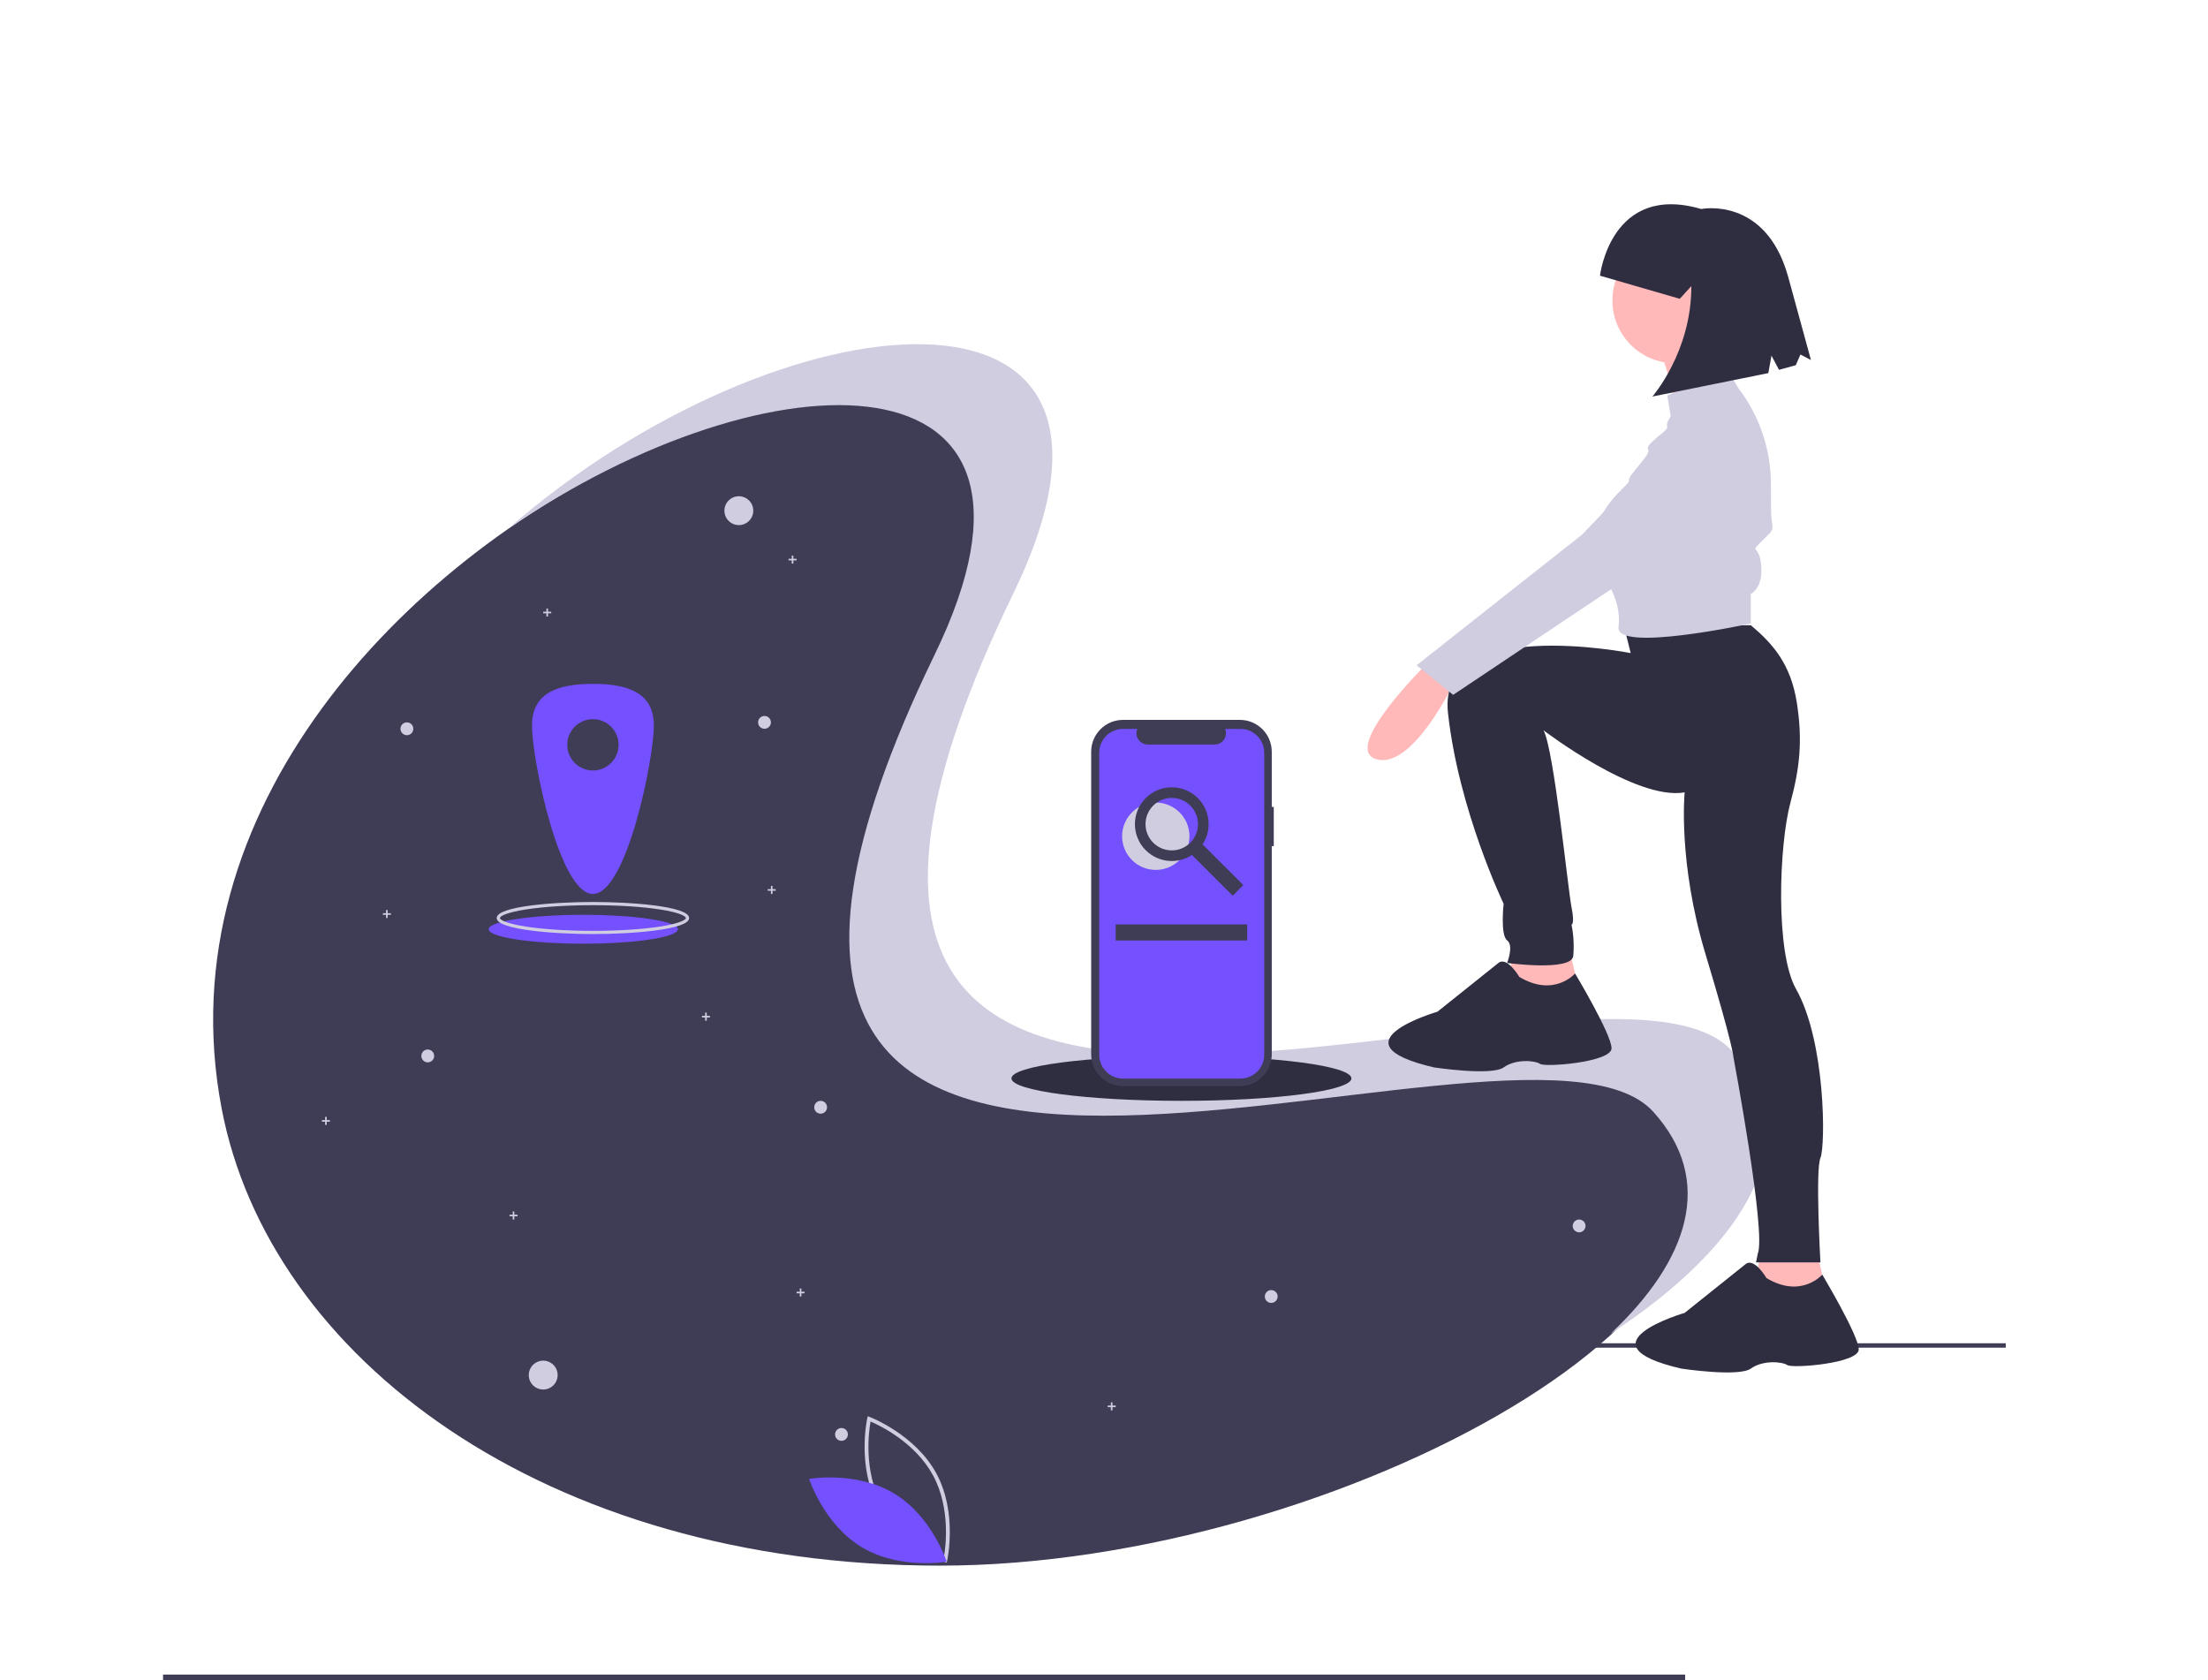 <?xml version="1.0" encoding="utf-8"?>
<!-- Generator: Adobe Illustrator 16.0.0, SVG Export Plug-In . SVG Version: 6.00 Build 0)  -->
<!DOCTYPE svg PUBLIC "-//W3C//DTD SVG 1.1//EN" "http://www.w3.org/Graphics/SVG/1.1/DTD/svg11.dtd">
<svg version="1.1" id="fc473563-838c-4b37-be93-34ef803eaab9"
	 xmlns="http://www.w3.org/2000/svg" xmlns:xlink="http://www.w3.org/1999/xlink" x="0px" y="0px" width="1132px"
	 height="861.222px" viewBox="0 0 1132 861.222" enable-background="new 0 0 1132 861.222" xml:space="preserve">
<title>location_search</title>
<rect x="394.766" y="688.605" fill="#3F3D56" width="633.546" height="2.26"/>
<rect x="83.591" y="858.439" fill="#3F3D56" width="780.353" height="2.783"/>
<path fill="#3F3D56" d="M850.328,568.125c86.854,96.049-164.922,234.473-368.363,234.473c-203.44,0-344.189-107.254-368.361-234.473
	C54.995,259.655,612.969,63.595,481.965,333.648C291.016,727.283,781.928,492.48,850.328,568.125z"/>
<circle fill="#D0CDE1" cx="378.792" cy="261.787" r="7.399"/>
<circle fill="#D0CDE1" cx="278.492" cy="704.915" r="7.399"/>
<circle fill="#D0CDE1" cx="391.945" cy="370.308" r="3.288"/>
<circle fill="#D0CDE1" cx="219.298" cy="541.31" r="3.289"/>
<circle fill="#D0CDE1" cx="651.738" cy="664.629" r="3.288"/>
<circle fill="#D0CDE1" cx="208.611" cy="373.596" r="3.289"/>
<polygon fill="#D0CDE1" points="408.388,286.452 406.744,286.452 406.744,284.806 405.921,284.806 405.921,286.452 404.277,286.452 
	404.277,287.273 405.921,287.273 405.921,288.917 406.744,288.917 406.744,287.273 408.388,287.273 "/>
<polygon fill="#D0CDE1" points="282.602,313.582 280.958,313.582 280.958,311.937 280.136,311.937 280.136,313.582 278.492,313.582 
	278.492,314.403 280.136,314.403 280.136,316.047 280.958,316.047 280.958,314.403 282.602,314.403 "/>
<polygon fill="#D0CDE1" points="200.39,468.142 198.746,468.142 198.746,466.498 197.923,466.498 197.923,468.142 196.279,468.142 
	196.279,468.962 197.923,468.962 197.923,470.607 198.746,470.607 198.746,468.962 200.39,468.962 "/>
<circle fill="#D0CDE1" cx="431.408" cy="735.333" r="3.289"/>
<circle fill="#D0CDE1" cx="420.72" cy="567.619" r="3.289"/>
<circle fill="#D0CDE1" cx="809.586" cy="628.457" r="3.289"/>
<polygon fill="#D0CDE1" points="412.498,662.164 410.854,662.164 410.854,660.519 410.033,660.519 410.033,662.164 408.388,662.164 
	408.388,662.986 410.033,662.986 410.033,664.63 410.854,664.63 410.854,662.986 412.498,662.986 "/>
<polygon fill="#D0CDE1" points="571.992,720.533 570.348,720.533 570.348,718.89 569.525,718.89 569.525,720.533 567.881,720.533 
	567.881,721.357 569.525,721.357 569.525,723.001 570.348,723.001 570.348,721.357 571.992,721.357 "/>
<polygon fill="#D0CDE1" points="169.149,574.195 167.505,574.195 167.505,572.55 166.682,572.55 166.682,574.195 165.038,574.195 
	165.038,575.019 166.682,575.019 166.682,576.662 167.505,576.662 167.505,575.019 169.149,575.019 "/>
<polygon fill="#D0CDE1" points="397.7,455.81 396.056,455.81 396.056,454.166 395.234,454.166 395.234,455.81 393.59,455.81 
	393.59,456.63 395.234,456.63 395.234,458.275 396.056,458.275 396.056,456.63 397.7,456.63 "/>
<polygon fill="#D0CDE1" points="296.579,358.798 294.935,358.798 294.935,357.154 294.112,357.154 294.112,358.798 292.468,358.798 
	292.468,359.62 294.112,359.62 294.112,361.265 294.935,361.265 294.935,359.62 296.579,359.62 "/>
<polygon fill="#D0CDE1" points="363.993,520.757 362.349,520.757 362.349,519.113 361.526,519.113 361.526,520.757 359.882,520.757 
	359.882,521.58 361.526,521.58 361.526,523.224 362.349,523.224 362.349,521.58 363.993,521.58 "/>
<polygon fill="#D0CDE1" points="265.337,622.701 263.694,622.701 263.694,621.058 262.871,621.058 262.871,622.701 261.227,622.701 
	261.227,623.523 262.871,623.523 262.871,625.167 263.694,625.167 263.694,623.523 265.337,623.523 "/>
<ellipse fill="#7450FE" cx="299.045" cy="476.363" rx="48.505" ry="7.4"/>
<path fill="#D0CDE1" d="M303.978,478.83c-19.828,0-49.328-2.189-49.328-8.223c0-6.031,29.5-8.221,49.328-8.221
	s49.328,2.189,49.328,8.221C353.305,476.64,323.806,478.83,303.978,478.83z M303.978,464.031c-12.916,0-25.053,0.766-34.174,2.158
	c-10.686,1.629-13.509,3.604-13.509,4.418c0,0.816,2.823,2.789,13.509,4.42c9.122,1.393,21.258,2.158,34.174,2.158
	c12.917,0,25.054-0.766,34.175-2.158c10.686-1.631,13.509-3.604,13.509-4.42c0-0.814-2.823-2.789-13.509-4.418
	C329.031,464.796,316.894,464.031,303.978,464.031z"/>
<path fill="#7450FE" d="M303.978,350.577c-17.254,0-31.241,4.121-31.241,21.375s13.987,86.323,31.241,86.323
	s31.241-69.069,31.241-86.323S321.231,350.577,303.978,350.577z M303.978,394.973c-7.265,0-13.154-5.891-13.154-13.155
	c0-7.264,5.889-13.153,13.154-13.153c7.265,0,13.154,5.89,13.154,13.154S311.243,394.973,303.978,394.973L303.978,394.973
	L303.978,394.973z"/>
<path fill="#D0CDE1" d="M887.885,538.695c-68.4-75.641-559.312,159.16-368.362-234.475
	c85.116-175.463-120.619-154.151-259.112-33.087c134.111-92.088,295.992-94.742,218.828,64.329
	C288.289,729.095,779.201,494.294,847.6,569.937c31.828,35.197,18.182,76.082-21.893,113.764
	C894.586,638.556,928.785,583.929,887.885,538.695z"/>
<path fill="#D0CDE1" d="M485.347,801.095l-1.058-0.396c-0.232-0.088-23.364-8.951-34.201-29.045
	c-10.836-20.098-5.53-44.295-5.475-44.537l0.25-1.102l1.058,0.396c0.232,0.088,23.363,8.951,34.2,29.047
	c10.837,20.098,5.531,44.293,5.477,44.535L485.347,801.095z M451.824,770.718c9.161,16.99,27.441,25.699,32.073,27.688
	c0.881-4.963,3.643-25.037-5.511-42.012c-9.152-16.973-27.44-25.695-32.073-27.689C445.432,733.671,442.671,753.744,451.824,770.718
	L451.824,770.718z"/>
<path fill="#7450FE" d="M458.37,765.589c19.475,11.715,26.975,34.986,26.975,34.986s-24.073,4.277-43.547-7.439
	s-26.974-34.988-26.974-34.988S438.896,753.873,458.37,765.589z"/>
<path fill="#FFB9B9" d="M731.615,340.148c0,0-44.621,43.729-25.881,49.084c18.74,5.354,40.158-40.16,40.158-40.16L731.615,340.148z"
	/>
<polygon fill="#FFB9B9" points="776.236,487.4 770.881,512.386 811.041,514.173 804.793,487.4 "/>
<polygon fill="#FFB9B9" points="902.963,641.792 897.607,666.779 937.768,668.564 931.52,641.792 "/>
<path fill="#2F2E41" d="M832.461,320.515l3.568,14.279c0,0-99.061-19.633-93.705,30.343c5.355,49.977,28.559,98.168,28.559,98.168
	s-1.785,16.064,1.785,18.74c3.568,2.68,0,11.604,0,11.604s33.02,4.461,33.912-3.572c0.477-5.369,0.176-10.779-0.893-16.063
	c0,0,1.785,0,0-8.924s-8.994-80.897-14.35-90.714c0,0,47.369,36.275,72.357,31.813c0,0-3.57,35.699,10.709,82.998
	s14.279,52.652,14.279,52.652s16.955,90.137,12.494,100.846l-0.893,4.463h33.021c0,0-2.678-47.299,0-53.547
	c2.676-6.248,2.676-59.793-12.496-86.564c-10.742-18.961-8.742-73.936-2.865-95.664c4.936-18.248,6.182-32.292,3.289-50.972
	c-3.094-19.977-12.332-30.419-23.627-39.884H832.461z"/>
<circle fill="#FFB9B9" cx="858.787" cy="154.075" r="32.128"/>
<path fill="#FFB9B9" d="M850.309,176.832c0,0,9.816,28.558,8.924,33.913c-0.893,5.354,28.559-10.709,28.559-10.709
	s-11.602-28.558-8.033-36.59L850.309,176.832z"/>
<path fill="#D0CDE1" d="M886.006,190.219l-31.234,12.494l1.785,10.709c0,0-2.678,3.57-1.785,5.355
	c0.893,1.785-11.602,8.924-9.816,11.602c1.783,2.677-10.711,13.386-9.818,16.064c0.893,2.677-28.557,18.741-12.494,49.977
	c0,0,8.33,10.827,7.285,23.631c-0.037,0.45-0.084,0.902-0.145,1.357c-1.785,13.387,67.824-1.785,67.824-1.785v-15.171
	c0,0,6.248-2.677,5.355-14.279c-0.893-11.602-6.248-6.247,0-12.494c6.246-6.248,6.246-5.355,5.354-10.709
	c-0.355-2.138-0.428-9.827-0.385-18.292c0.082-17.886-5.744-35.298-16.57-49.534l0,0L886.006,190.219z"/>
<path fill="#D0CDE1" d="M869.049,213.422l-58.008,60.686l-84.781,66.933l18.742,15.171l156.176-104.415
	C901.178,251.797,914.564,194.681,869.049,213.422z"/>
<path fill="#2F2E41" d="M778.914,500.787c0,0-6.246-10.711-10.709-7.139l-31.236,24.986c0,0-55.33,16.064-1.783,28.559
	c0,0,29.449,4.463,35.695,0c6.248-4.463,16.064-3.57,18.742-1.785s36.59-0.891,36.59-8.031c0-7.139-18.703-38.342-18.703-38.342
	S796.762,511.496,778.914,500.787z"/>
<path fill="#2F2E41" d="M905.639,655.177c0,0-6.246-10.709-10.709-7.139l-31.234,24.988c0,0-55.332,16.064-1.785,28.559
	c0,0,29.451,4.461,35.697,0c6.248-4.463,16.064-3.57,18.742-1.787c2.678,1.787,36.59-0.893,36.59-8.031
	c0-7.141-18.705-38.342-18.705-38.342S923.488,665.888,905.639,655.177z"/>
<path fill="#2F2E41" d="M820.285,141.334c0,0,5.432-47.751,51.891-34.193c0,0,32.869-6.685,44.477,34.365l11.783,43.038
	l-5.393-2.803l-2.385,5.487l-8.607,2.356l-3.842-7.276l-1.621,8.956l-59.443,12.019c0,0,20.105-22.97,19.963-56.611l-5.922,6.503
	L820.285,141.334z"/>
<ellipse fill="#2F2E41" cx="605.699" cy="552.82" rx="87.145" ry="11.51"/>
<path fill="#3F3D56" d="M653.041,413.648h-1.031v-28.261c0-9.034-7.324-16.357-16.357-16.357l0,0h-59.875
	c-9.035,0-16.358,7.323-16.358,16.356c0,0,0,0,0,0.001v155.045c0,9.033,7.323,16.355,16.358,16.355l0,0h59.875
	c9.033,0,16.357-7.322,16.357-16.355l0,0V433.765h1.031V413.648z"/>
<path fill="#7450FE" d="M635.926,373.672h-7.814c1.209,2.968-0.215,6.355-3.184,7.566c-0.695,0.283-1.439,0.43-2.191,0.43h-34.301
	c-3.207,0-5.805-2.599-5.805-5.804c0-0.752,0.146-1.495,0.43-2.192h-7.299c-6.746,0-12.215,5.469-12.215,12.215v154.819
	c0,6.744,5.469,12.213,12.215,12.213h60.164c6.746,0,12.215-5.469,12.215-12.213V385.888
	C648.141,379.142,642.672,373.672,635.926,373.672z"/>
<circle fill="#D0CDE1" cx="592.545" cy="428.679" r="17.265"/>
<path fill="#3F3D56" d="M637.422,453.734l-20.883-20.881c5.723-8.725,3.291-20.438-5.434-26.162
	c-8.725-5.723-20.438-3.29-26.162,5.435c-5.723,8.725-3.289,20.438,5.436,26.161c6.293,4.127,14.434,4.127,20.727,0l20.883,20.883
	L637.422,453.734z M591.23,431.998c-5.254-5.253-5.254-13.768,0-19.021c5.252-5.252,13.768-5.252,19.02,0
	c5.252,5.253,5.252,13.768,0,19.021l0,0C604.998,437.25,596.482,437.25,591.23,431.998z"/>
<rect x="571.992" y="473.896" fill="#3F3D56" width="67.414" height="8.223"/>
</svg>
